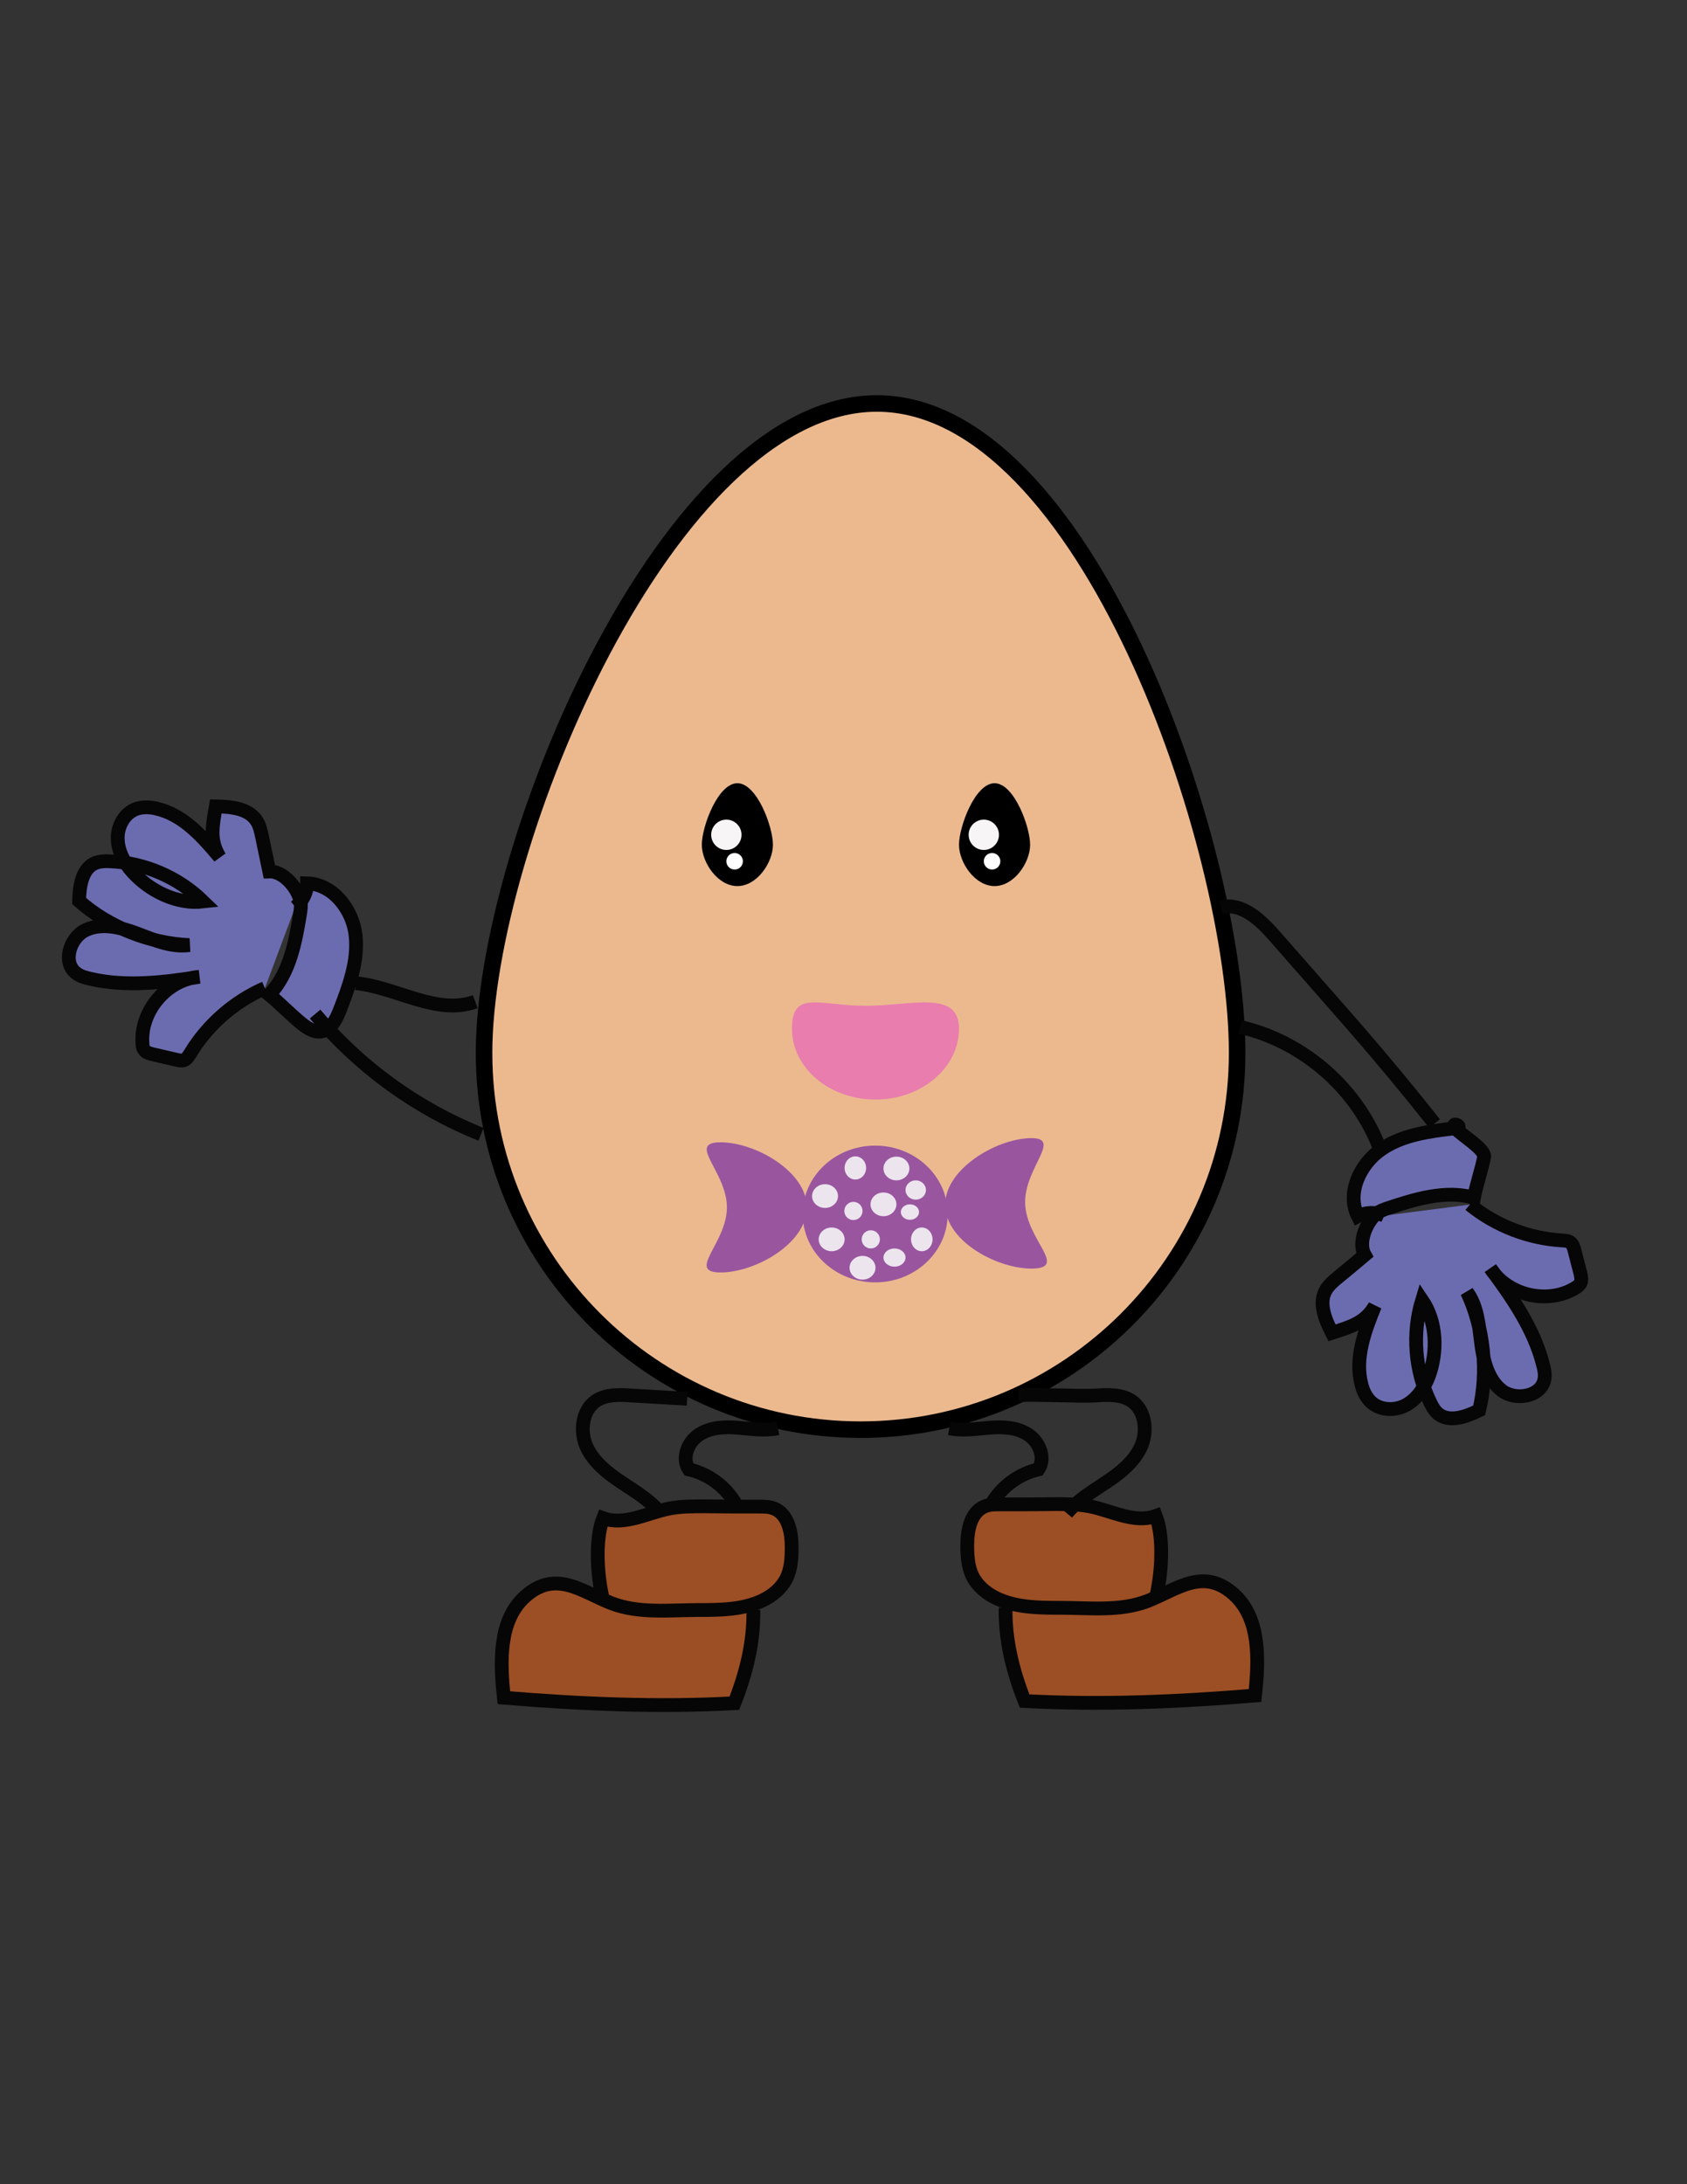 <?xml version="1.0" encoding="utf-8"?>
<!-- Generator: Adobe Illustrator 19.1.0, SVG Export Plug-In . SVG Version: 6.00 Build 0)  -->
<svg version="1.1" id="Layer_1" xmlns="http://www.w3.org/2000/svg" xmlns:xlink="http://www.w3.org/1999/xlink" x="0px" y="0px"
	 viewBox="0 0 612 792" style="enable-background:new 0 0 612 792;" xml:space="preserve">
<rect x="0" y="0" width="612" height="792" fill="#333333" stroke="none"/>
<style type="text/css">
	.st0{fill:#ECB98F;stroke:#000000;stroke-width:6;stroke-miterlimit:10;}
	.st1{fill:#F7F5F5;stroke:#000000;stroke-miterlimit:10;}
	.st2{fill:#FFFFFF;}
	.st3{fill:#E87DAE;}
	.st4{fill:#99569F;}
	.st5{fill:#ECE5EE;}
	.st6{fill:#6B6CB0;stroke:#070606;stroke-width:5;stroke-miterlimit:10;}
	.st7{fill:none;stroke:#070606;stroke-width:5;stroke-miterlimit:10;}
	.st8{fill:#9C4F24;stroke:#070606;stroke-width:5;stroke-miterlimit:10;}
</style>
<path class="st0" d="M448.8,381.8c0,75.5-61.2,136.6-136.6,136.6s-136.6-61.2-136.6-136.6s67.1-235.5,142.5-235.5
	S448.8,306.3,448.8,381.8z"/>
<g>
	<path d="M280.4,306.3c0,6.5-5.8,15-12.9,15s-12.9-8.5-12.9-15s5.8-22.3,12.9-22.3S280.4,299.8,280.4,306.3z"/>
	<circle class="st1" cx="263.5" cy="302.7" r="6"/>
	<circle class="st2" cx="266.5" cy="312.3" r="3"/>
</g>
<g>
	<path d="M373.7,306.3c0,6.5-5.8,15-12.9,15s-12.9-8.5-12.9-15s5.8-22.3,12.9-22.3S373.7,299.8,373.7,306.3z"/>
	<circle class="st1" cx="356.9" cy="302.7" r="6"/>
	<circle class="st2" cx="359.9" cy="312.3" r="3"/>
</g>
<path class="st3" d="M347.9,373c0,14.2-13.6,25.7-30.3,25.7c-16.8,0-30.3-11.5-30.3-25.7s9.9-8.3,26.7-8.3
	C330.6,364.7,347.9,358.8,347.9,373z"/>
<path class="st4" d="M292.7,437.8c0,13.1-18.7,23.6-31.3,23.6c-12.6,0,2.3-10.6,2.3-23.6s-14.8-23.6-2.3-23.6
	C274,414.2,292.7,424.8,292.7,437.8z"/>
<path class="st4" d="M342.9,437.2c-0.4-13,18.1-24.1,30.6-24.5s-2,10.6-1.6,23.7s15.5,23.2,2.9,23.6
	C362.2,460.3,343.2,450.3,342.9,437.2z"/>
<ellipse transform="matrix(0.671 -0.742 0.742 0.671 -236.568 144.055)" class="st5" cx="44" cy="338.5" rx="4.7" ry="4.3"/>
<g>
	<ellipse class="st4" cx="317.5" cy="440.2" rx="26.3" ry="24.8"/>
	<ellipse class="st5" cx="310.3" cy="423.5" rx="3.9" ry="4.2"/>
	<ellipse class="st5" cx="309.6" cy="439.1" rx="3.3" ry="3.3"/>
	<ellipse class="st5" cx="315.9" cy="449.4" rx="3.3" ry="3.3"/>
	<ellipse class="st5" cx="320.5" cy="436.7" rx="4.7" ry="4.3"/>
	<ellipse class="st5" cx="332.2" cy="431.5" rx="3.7" ry="3.5"/>
	<ellipse class="st5" cx="330.1" cy="439.5" rx="3.3" ry="2.8"/>
	<ellipse class="st5" cx="334.4" cy="449.4" rx="3.9" ry="4.3"/>
	<ellipse class="st5" cx="324.5" cy="456" rx="4" ry="3.3"/>
	<ellipse class="st5" cx="312.9" cy="459.7" rx="4.7" ry="4.3"/>
	<ellipse class="st5" cx="325.2" cy="423.7" rx="4.7" ry="4.3"/>
	<ellipse class="st5" cx="301.7" cy="449.4" rx="4.7" ry="4.3"/>
	<ellipse class="st5" cx="299.3" cy="433.7" rx="4.7" ry="4.3"/>
</g>
<path class="st6" d="M96.1,358.3c-11.2,4.9-20.8,13.3-27.1,23.7c-0.6,0.9-1.2,2-2.2,2.4c-0.8,0.3-1.8,0.1-2.7-0.1
	c-2.9-0.7-5.7-1.3-8.6-2c-1.3-0.3-2.7-0.7-3.3-1.8c-0.4-0.6-0.5-1.3-0.5-2c-1-11.7,8.8-23.4,20.6-24.3c-12.8,2.1-26.9,3.7-39.6,0.7
	c-1.8-0.4-3.6-0.9-5-2c-5.2-3.8-2.4-13,3.5-15.7s12.7-0.9,18.8,1.4c6,2.3,12.3,5,18.7,4.1c-14.3-0.6-29.3-6.5-40-16
	c0.1-5.2,1-11.6,5.7-13.7c1.7-0.7,3.6-0.8,5.4-0.7c12.6,0.5,24.9,5.8,33.9,14.6c-9.4,1.1-19.3-3.7-25.7-10.8c-3-3.3-5.2-7.5-5.3-12
	c-0.1-4.5,2.4-9.1,6.5-10.7c2.4-0.9,5.1-0.8,7.6-0.2c9.6,2.2,16.6,10.1,22.9,17.6c-3.8-6.1-2.6-11.3-1.4-18.4
	c5.5,0.1,12,0.7,14.9,5.4c1,1.6,1.4,3.5,1.8,5.3c0.9,4.3,1.8,8.6,2.7,12.9c5-0.2,10.2,5.8,11.3,10.7c0.3,1.4,0.1,2.9-0.1,4.3
	c-1.7,10.6-3.8,21.9-11.2,29.7c3,2.4,8.4,7.8,11.4,10.2c2.2,1.8,4.8,3.6,7.6,3.1c3.4-0.6,5.2-4.3,6.5-7.5c3.4-8.8,6.8-17.9,5.8-27.3
	c-1-9.3-8.2-18.7-17.6-18.9c0,3.3-1.6,6.5-4.3,8.6"/>
<path class="st6" d="M533.2,436.8c9.5,7.7,21.4,12.3,33.6,13c1.1,0.1,2.3,0.1,3.1,0.9c0.7,0.6,0.9,1.5,1.2,2.4
	c0.7,2.8,1.5,5.7,2.2,8.5c0.3,1.3,0.6,2.7,0,3.8c-0.4,0.6-0.9,1-1.5,1.4c-9.9,6.4-24.8,3.1-31.1-6.9c7.8,10.4,15.8,22.1,19,34.7
	c0.5,1.8,0.9,3.6,0.6,5.4c-1,6.4-10.4,8.1-15.5,4.2c-5.1-4-6.7-10.9-7.5-17.3c-0.8-6.4-1.3-13.2-5.1-18.4c6.1,12.9,7.8,29,4.4,42.9
	c-4.7,2.3-10.7,4.5-14.8,1.3c-1.4-1.1-2.3-2.8-3.1-4.5c-5.4-11.3-6.5-24.7-2.8-36.8c5.4,7.9,5.7,18.8,2.4,27.7
	c-1.6,4.2-4.2,8.1-8.1,10.3s-9.2,2.1-12.6-0.8c-1.9-1.7-3.1-4.1-3.7-6.6c-2.5-9.5,1.2-19.4,4.9-28.5c-3.6,6.2-8.8,7.6-15.6,9.8
	c-2.5-4.9-5-11-2.1-15.7c1-1.6,2.4-2.9,3.9-4.1c3.4-2.8,6.8-5.6,10.1-8.4c-2.5-4.4,0.4-11.7,4.2-15c1.1-0.9,2.5-1.4,3.9-1.9
	c10.2-3.4,21.2-6.8,31.5-3.9c0.7-3.8,3-11,3.7-14.8c0.5-2.8-8.7-8.2-10.4-10.4c-2.1-2.8,3.5-0.4,0,0c-9.3,1.1-19.1,2.3-26.8,7.6
	c-7.8,5.3-12.8,15.9-8.6,24.3c2.9-1.5,6.6-1.6,9.6-0.2"/>
<path class="st7" d="M114.3,367.7c16.1,19.2,36.9,34.3,60.2,43.6"/>
<path class="st7" d="M129.1,356.5c14.8,1.5,29.4,11.8,43.3,6.7"/>
<path class="st7" d="M449.9,372.4c23.1,5.2,43,22.8,51,45"/>
<g>
	<path class="st7" d="M238.4,548.5"/>
	<path class="st7" d="M256.3,474.2"/>
	<path class="st7" d="M264.3,548.6"/>
	<path class="st7" d="M274.6,486.2"/>
	<path class="st8" d="M273.3,583.8c0.2,11.7-2.6,22.9-6.9,33.8c-28,1.5-55.6,0.3-83.6-2c-1.4-12.9-2-28,7.7-36.7
		c11.1-9.9,20.5-1.8,31.2,2.4c10.1,3.9,21.1,2.5,31.9,2.5c7.9,0,16-0.1,23.1-3.5c3.5-1.7,6.7-4.3,8.5-7.8c1.8-3.5,2-7.6,2-11.5
		c0-5.5-1.3-12-6.4-14c-1.7-0.7-3.6-0.7-5.4-0.7c-6.6,0-13.3,0-19.9-0.1c-4.3,0-8.5,0-12.7,0.8c-8.1,1.6-16.2,6.3-24,3.5
		c-3.1,7.9-2.1,21.9,0.1,30.1"/>
</g>
<g>
	<path class="st7" d="M399.7,547.7"/>
	<path class="st7" d="M373.8,475"/>
	<path class="st7" d="M373.8,547.7"/>
	<path class="st7" d="M363.5,480.4"/>
	<path class="st8" d="M364.8,583c-0.2,11.7,2.6,22.9,6.9,33.8c28,1.5,55.6,0.3,83.6-2c1.4-12.9,2-28-7.7-36.7
		c-11.1-9.9-20.5-1.8-31.2,2.4c-10.1,3.9-21.1,2.5-31.9,2.5c-7.9,0-16-0.1-23.1-3.5c-3.5-1.7-6.7-4.3-8.5-7.8c-1.8-3.5-2-7.6-2-11.5
		c0-5.5,1.3-12,6.4-14c1.7-0.7,3.6-0.7,5.4-0.7c6.6,0,13.3,0,19.9-0.1c4.3,0,8.5,0,12.7,0.8c8.1,1.6,16.2,6.3,24,3.5
		c3.1,7.9,2.1,21.9-0.1,30.1"/>
</g>
<path class="st7" d="M442.9,329c7.5-1.9,14.3,4.5,19.4,10.3c6.7,7.7,13.5,15.3,20.2,23c2.8,3.2,5.7,6.5,8.5,9.7
	c10.1,11.6,19.9,23.4,29.4,35.4"/>
<path class="st7" d="M249.3,507.2c-6.8-0.4-13.7-0.8-20.5-1.2c-4.3-0.3-8.9-0.4-12.5,1.9c-5.1,3.4-6,10.9-3.6,16.5
	c2.5,5.6,7.5,9.6,12.6,13c5.1,3.4,10.5,6.6,14.4,11.3"/>
<path class="st7" d="M282.2,517.9c-4.8,1-9.7,0.2-14.5-0.2s-10-0.2-14.1,2.5s-6.4,8.5-3.7,12.6c7,1.6,13.3,6.2,16.9,12.4"/>
<path class="st7" d="M369.5,505.9c6.8-0.4,21.5,0.5,28.4,0.1c4.3-0.3,8.9-0.4,12.5,1.9c5.1,3.4,6,10.9,3.6,16.5
	c-2.5,5.6-7.5,9.6-12.6,13c-5.1,3.4-10.5,6.6-14.4,11.3"/>
<path class="st7" d="M344.4,517.9c4.8,1,9.7,0.2,14.5-0.2s10-0.2,14.1,2.5s6.4,8.5,3.7,12.6c-7,1.6-13.3,6.2-16.9,12.4"/>
</svg>
